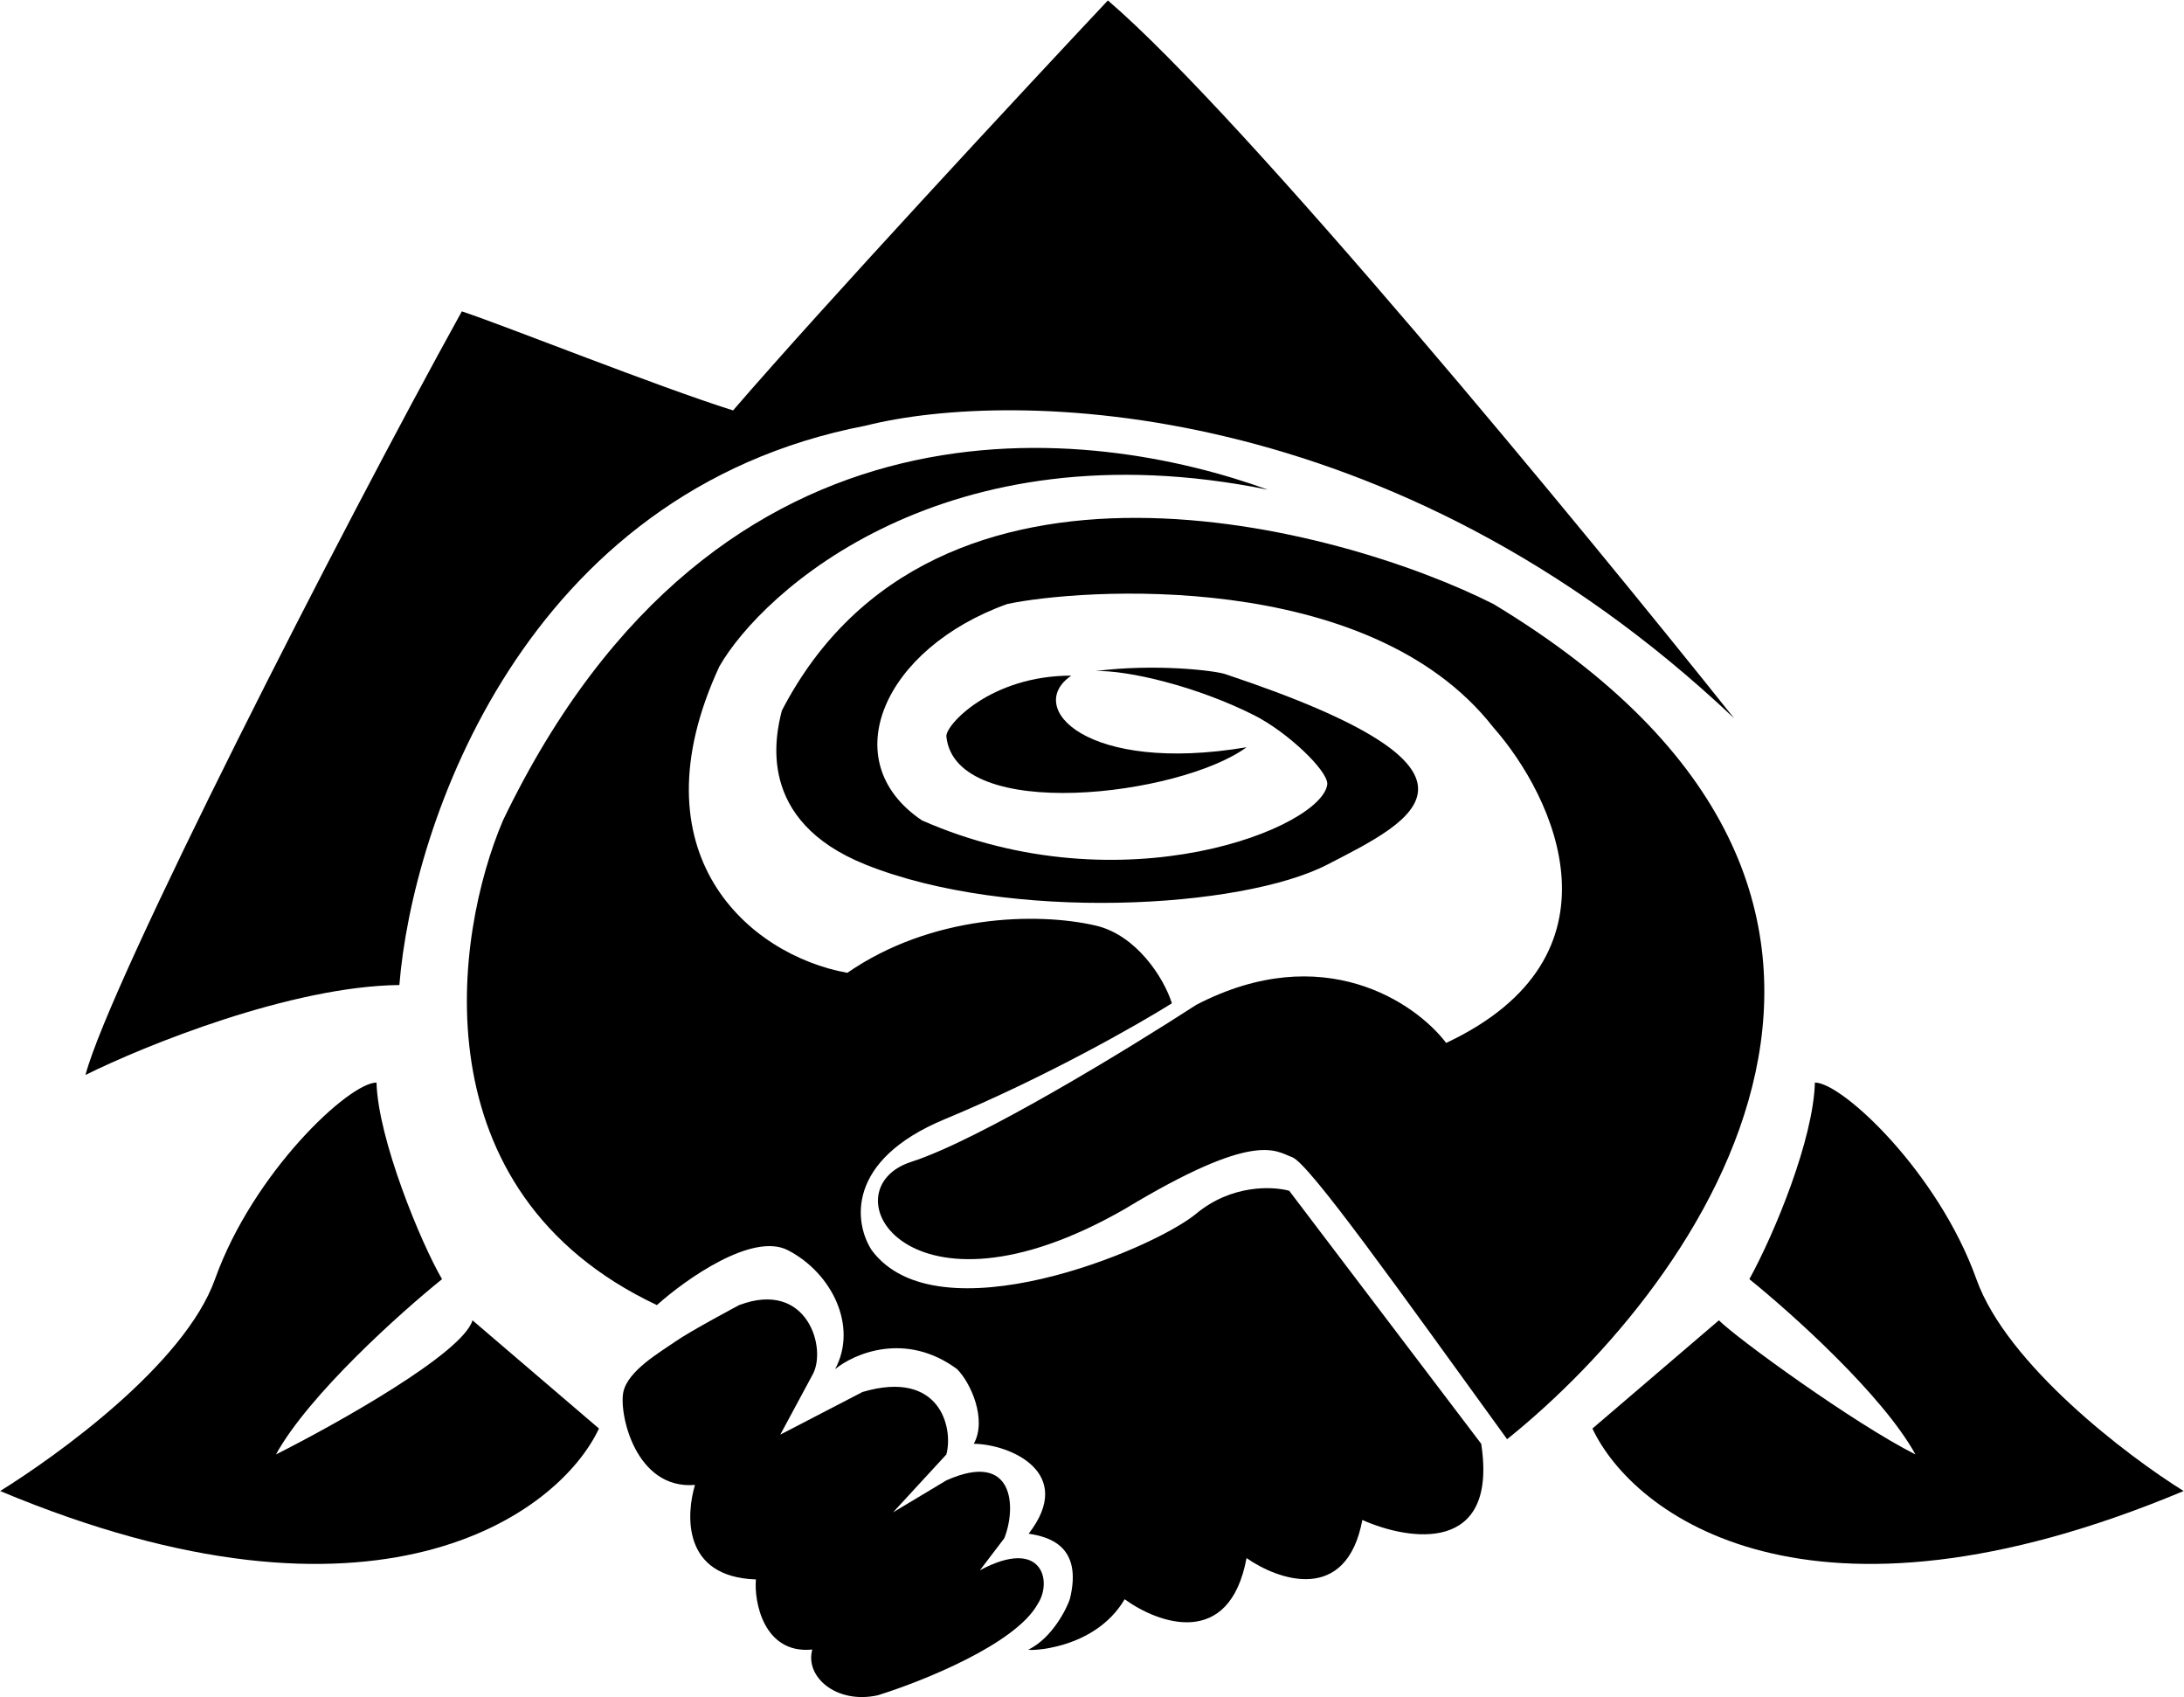 <svg width="3854" height="2994" viewBox="0 0 3854 2994" fill="none" xmlns="http://www.w3.org/2000/svg">
<path d="M780.036 2256.67C742.393 2192.14 667.107 2009.3 664.418 1909.82C616.02 1909.82 446.625 2068.46 379.405 2256.67C325.629 2407.25 99.77 2568.57 0.284 2630.42C662.805 2907.9 985.282 2672.54 1056.98 2520.18L833.812 2329.27C816.604 2387.35 595.405 2511.21 486.957 2565.89C545.035 2460.48 706.543 2315.83 780.036 2256.67Z" fill="black"/>
<path d="M3087.03 2256.67C3132.74 2173.32 3199.96 2009.3 3202.65 1909.82C3251.05 1909.82 3420.44 2068.46 3487.66 2256.67C3541.44 2407.25 3753.85 2568.57 3853.34 2630.42C3190.82 2907.9 2881.78 2672.54 2810.08 2520.18L3033.25 2329.27C3065.52 2361.54 3271.66 2511.21 3380.11 2565.89C3322.03 2460.48 3160.52 2315.83 3087.03 2256.67Z" fill="black"/>
<path d="M1433.42 2426.07L1376.95 2530.93L1522.15 2455.64C1659.27 2415.31 1682.58 2519.28 1670.03 2565.89L1575.92 2668.06L1670.03 2611.6C1790.49 2557.82 1793.71 2659.99 1772.2 2713.77L1729.18 2770.23C1839.42 2711.08 1857.35 2789.95 1831.36 2829.39C1792.64 2900.37 1627.01 2966.52 1549.03 2990.72C1476.44 3006.85 1419.97 2958.45 1433.42 2910.05C1347.37 2918.66 1330.34 2824.91 1333.93 2786.37C1202.72 2782.07 1211.14 2670.75 1226.38 2619.66C1120.98 2628.27 1091.94 2493.29 1100 2455.64C1108.07 2418 1164.53 2385.74 1191.42 2366.91C1218.31 2348.09 1304.35 2302.38 1304.35 2302.38C1425.35 2256.67 1460.3 2380.36 1433.42 2426.07Z" fill="black"/>
<path d="M814.991 549.284C895.655 576.172 1157.37 681.035 1293.6 724.056C1456.99 534.765 1802.64 162.993 1955.04 0.769C2195.96 207.269 2792.16 931.094 3060.14 1267.19C2457.85 697.168 1787.44 685.517 1527.52 750.944C923.081 867.101 727.157 1457.2 704.75 1737.73C513.307 1739.89 255.72 1844.39 150.857 1896.37C193.878 1732.89 601.679 934.679 814.991 549.284Z" fill="black"/>
<path d="M887.588 1447.34C1268.32 655.761 1933.53 753.633 2237.37 863.874C1667.34 748.256 1344.68 1044.02 1269.4 1175.77C1116.14 1506.5 1321.38 1684.85 1495.26 1716.22C1643.14 1614.05 1828.67 1608.67 1933.53 1632.87C2004.79 1649.32 2053.63 1724.29 2067.97 1770C2007.92 1807.64 1843.73 1901.21 1667.34 1974.35C1490.96 2047.48 1507.81 2158.98 1538.28 2205.59C1653.9 2361.54 2033.02 2205.59 2110.99 2141.05C2173.37 2089.43 2245.43 2092.66 2275.01 2100.72L2613.8 2547.06C2643.91 2742.81 2486.53 2718.25 2404.07 2681.5C2376.11 2829.93 2256.19 2788.16 2199.72 2748.72C2169.61 2910.05 2043.77 2864.34 1984.62 2821.32C1930.84 2912.74 1809.85 2912.74 1815.23 2910.05C1857.42 2888.95 1882.45 2837.45 1887.82 2821.32C1911.48 2726.68 1850.18 2711.08 1815.23 2705.7C1898.58 2598.15 1782.96 2547.96 1718.43 2547.06C1742.09 2504.04 1713.05 2439.51 1688.85 2415.31C1598.51 2348.63 1507.81 2387.53 1473.75 2415.31C1514.08 2340.03 1468.37 2245.92 1390.39 2205.59C1328.01 2173.32 1210.24 2256.67 1159.16 2302.38C735.402 2102.34 801.547 1649 887.588 1447.34Z" fill="black"/>
<path d="M1627.01 1447.34C1981.93 1603.3 2335.96 1459 2342.23 1382.81C2342.23 1358.61 2271.78 1291.4 2213.17 1261.82C2110.99 1210.24 1989.42 1182.1 1933.53 1183.84C2038.4 1170.4 2143.26 1182.95 2162.08 1189.22C2678.33 1361.3 2493.31 1447.34 2342.23 1525.32C2191.15 1603.3 1780.55 1626.69 1527.52 1525.32C1332.88 1447.34 1368.88 1296.77 1379.64 1253.75C1648.52 734.811 2363.74 928.406 2635.31 1065.53C3491.42 1581.78 3004.57 2262.05 2659.51 2539C2468.6 2275.5 2309.96 2052.32 2280.39 2041.57C2250.81 2030.81 2215.86 1993.17 1984.62 2132.99C1600.12 2353.47 1457.61 2098.03 1608.19 2049.64C1728.65 2010.92 1993.58 1848.87 2110.99 1772.69C2334.7 1656.53 2498.18 1769.1 2551.96 1839.91C2876.76 1687.19 2742.86 1405.22 2635.31 1283.33C2414.83 1001 1903.95 1038.65 1777.58 1065.53C1559.79 1143.51 1471.06 1342.48 1627.01 1447.34Z" fill="black"/>
<path d="M2199.73 1318.28C1917.94 1365.6 1807.16 1248.37 1890.52 1191.91C1748.01 1191.91 1667.94 1279.53 1670.03 1299.46C1686.16 1452.72 2082.32 1404.32 2199.73 1318.28Z" fill="black"/>
</svg>
